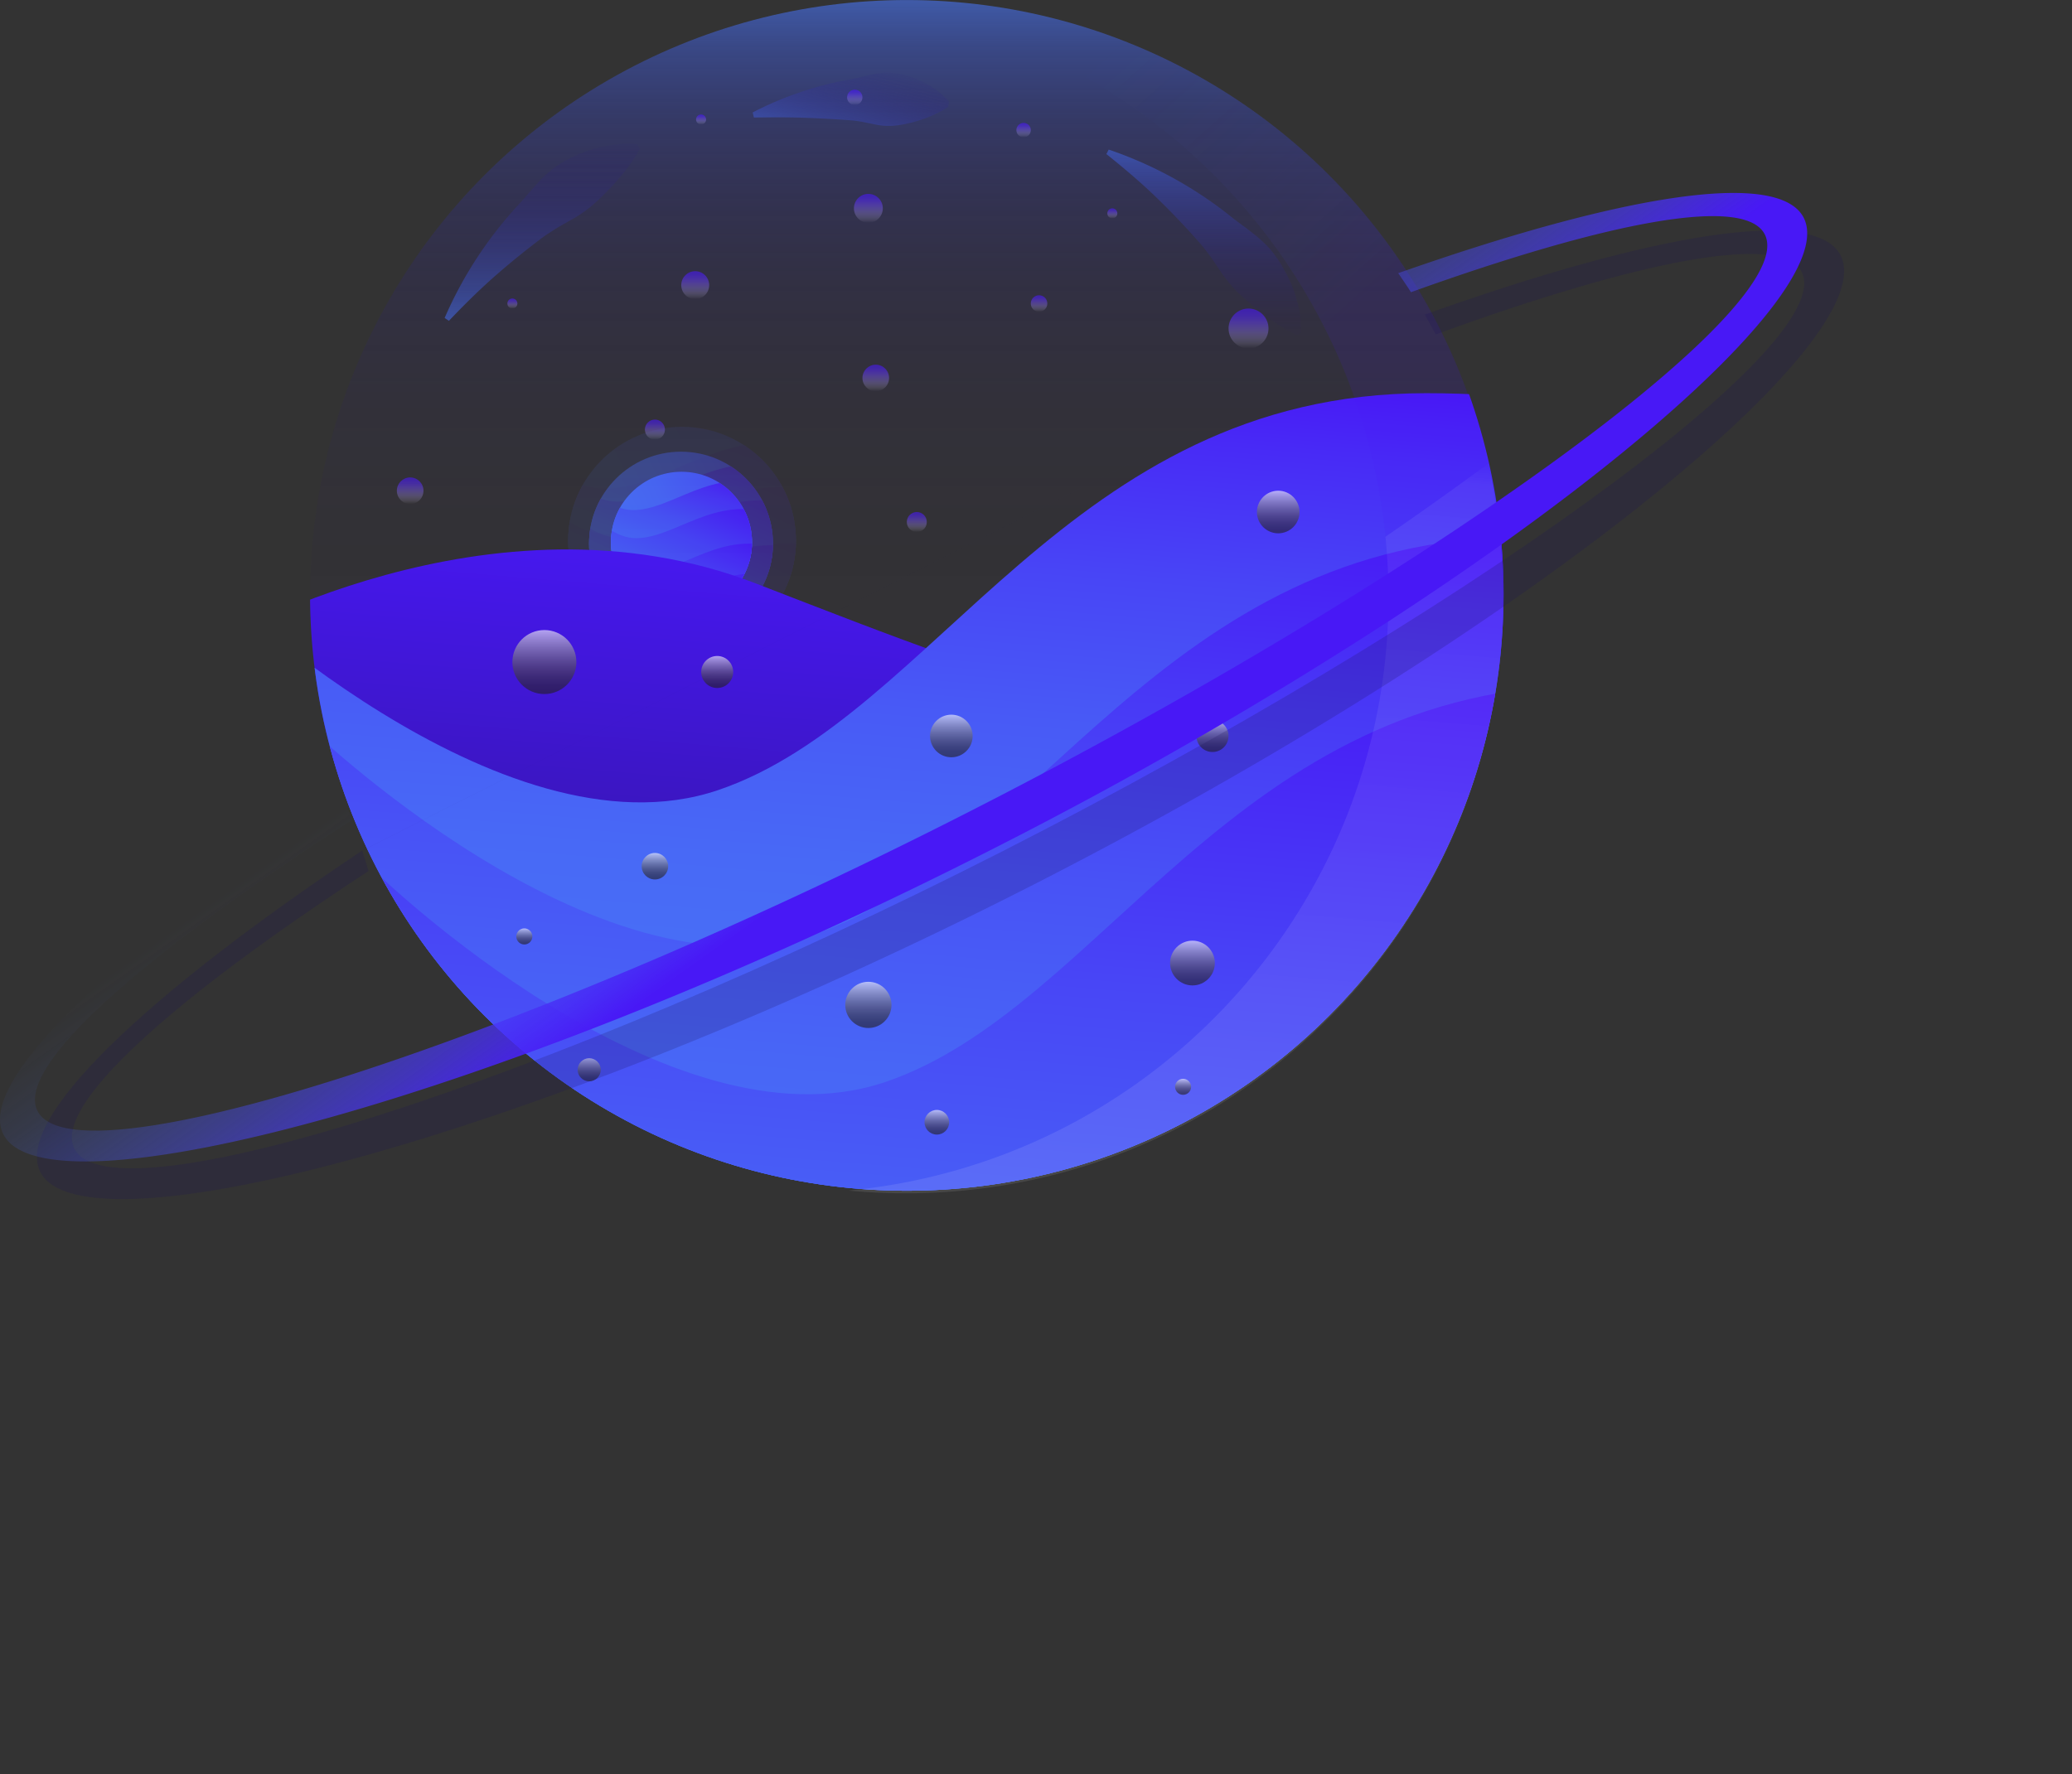 <svg xmlns="http://www.w3.org/2000/svg" xmlns:xlink="http://www.w3.org/1999/xlink" viewBox="0 0 731.62 626.62"><rect x="0" y="0" width="731.62" height="626.62" fill="#333333" stroke="none"/><defs><style>.cls-1{fill:none;}.cls-2{isolation:isolate;}.cls-3,.cls-32,.cls-33{opacity:0.1;}.cls-4{clip-path:url(#clip-path);}.cls-5{fill:url(#linear-gradient);}.cls-6{fill:url(#linear-gradient-2);}.cls-7{fill:url(#linear-gradient-3);}.cls-8{fill:url(#linear-gradient-4);}.cls-9{fill:url(#linear-gradient-5);}.cls-10{opacity:0.4;}.cls-11{clip-path:url(#clip-path-2);}.cls-12{fill:url(#linear-gradient-6);}.cls-13{fill:url(#linear-gradient-7);}.cls-14{fill:url(#linear-gradient-8);}.cls-15{fill:url(#linear-gradient-9);}.cls-16{fill:url(#linear-gradient-10);}.cls-17{clip-path:url(#clip-path-3);}.cls-18{fill:url(#linear-gradient-11);}.cls-19{fill:url(#linear-gradient-12);}.cls-20{fill:url(#linear-gradient-13);}.cls-21{fill:url(#linear-gradient-14);}.cls-22{fill:url(#linear-gradient-15);}.cls-23{fill:url(#linear-gradient-16);}.cls-24{fill:url(#linear-gradient-17);}.cls-25{fill:url(#linear-gradient-18);}.cls-26{fill:url(#linear-gradient-19);}.cls-27{clip-path:url(#clip-path-4);}.cls-28{fill:url(#linear-gradient-20);}.cls-29{fill:url(#linear-gradient-21);}.cls-30{fill:url(#linear-gradient-22);}.cls-31{fill:url(#linear-gradient-23);}.cls-32{fill:url(#linear-gradient-24);}.cls-33{fill:url(#linear-gradient-25);}.cls-34{opacity:0.6;}.cls-35,.cls-36,.cls-37,.cls-38,.cls-39,.cls-40,.cls-41,.cls-42,.cls-43,.cls-44,.cls-45,.cls-46,.cls-47,.cls-48,.cls-49,.cls-50,.cls-51,.cls-52,.cls-53,.cls-54,.cls-55,.cls-56,.cls-57,.cls-58,.cls-59,.cls-60{mix-blend-mode:soft-light;}.cls-35{fill:url(#linear-gradient-26);}.cls-36{fill:url(#linear-gradient-27);}.cls-37{fill:url(#linear-gradient-28);}.cls-38{fill:url(#linear-gradient-29);}.cls-39{fill:url(#linear-gradient-30);}.cls-40{fill:url(#linear-gradient-31);}.cls-41{fill:url(#linear-gradient-32);}.cls-42{fill:url(#linear-gradient-33);}.cls-43{fill:url(#linear-gradient-34);}.cls-44{fill:url(#linear-gradient-35);}.cls-45{fill:url(#linear-gradient-36);}.cls-46{fill:url(#linear-gradient-37);}.cls-47{fill:url(#linear-gradient-38);}.cls-48{fill:url(#linear-gradient-39);}.cls-49{fill:url(#linear-gradient-40);}.cls-50{fill:url(#linear-gradient-41);}.cls-51{fill:url(#linear-gradient-42);}.cls-52{fill:url(#linear-gradient-43);}.cls-53{fill:url(#linear-gradient-44);}.cls-54{fill:url(#linear-gradient-45);}.cls-55{fill:url(#linear-gradient-46);}.cls-56{fill:url(#linear-gradient-47);}.cls-57{fill:url(#linear-gradient-48);}.cls-58{fill:url(#linear-gradient-49);}.cls-59{fill:url(#linear-gradient-50);}.cls-60{fill:#1d1259;opacity:0.2;}.cls-61{fill:url(#linear-gradient-51);}</style><clipPath id="clip-path" transform="translate(0 -0.89)"><circle class="cls-1" cx="240.83" cy="191.85" r="40.21"/></clipPath><linearGradient id="linear-gradient" x1="364.07" y1="911.66" x2="251.76" y2="1023.97" gradientTransform="translate(263.89 -853.79) rotate(19.53)" gradientUnits="userSpaceOnUse"><stop offset="0" stop-color="#4818f6"/><stop offset="0.07" stop-color="#482af6"/><stop offset="0.21" stop-color="#4845f6"/><stop offset="0.36" stop-color="#485af6"/><stop offset="0.52" stop-color="#4869f6"/><stop offset="0.71" stop-color="#4872f6"/><stop offset="1" stop-color="#4875f6"/></linearGradient><linearGradient id="linear-gradient-2" x1="328.64" y1="946.22" x2="328.64" y2="1038.13" gradientTransform="translate(263.89 -853.79) rotate(19.53)" gradientUnits="userSpaceOnUse"><stop offset="0" stop-color="#4818f6"/><stop offset="0.18" stop-color="#4837f6"/><stop offset="0.38" stop-color="#4852f6"/><stop offset="0.58" stop-color="#4866f6"/><stop offset="0.79" stop-color="#4871f6"/><stop offset="1" stop-color="#4875f6"/></linearGradient><linearGradient id="linear-gradient-3" x1="337.33" y1="957.56" x2="329.16" y2="1056.08" gradientTransform="translate(263.89 -853.79) rotate(19.53)" gradientUnits="userSpaceOnUse"><stop offset="0" stop-color="#4818f6"/><stop offset="0.07" stop-color="#4822f6"/><stop offset="0.34" stop-color="#4846f6"/><stop offset="0.59" stop-color="#4860f6"/><stop offset="0.82" stop-color="#4870f6"/><stop offset="1" stop-color="#4875f6"/></linearGradient><linearGradient id="linear-gradient-4" x1="347.53" y1="974.86" x2="339.36" y2="1073.39" xlink:href="#linear-gradient-3"/><linearGradient id="linear-gradient-5" x1="355.59" y1="990.1" x2="347.42" y2="1088.62" xlink:href="#linear-gradient-3"/><clipPath id="clip-path-2" transform="translate(0 -0.89)"><circle class="cls-1" cx="240.46" cy="192.89" r="32.47"/></clipPath><linearGradient id="linear-gradient-6" x1="357.1" y1="928.45" x2="266.4" y2="1019.15" xlink:href="#linear-gradient"/><linearGradient id="linear-gradient-7" x1="328.49" y1="956.36" x2="328.49" y2="1030.58" xlink:href="#linear-gradient-2"/><linearGradient id="linear-gradient-8" x1="335.51" y1="965.52" x2="328.91" y2="1045.09" xlink:href="#linear-gradient-3"/><linearGradient id="linear-gradient-9" x1="343.74" y1="979.49" x2="337.15" y2="1059.06" xlink:href="#linear-gradient-3"/><linearGradient id="linear-gradient-10" x1="350.25" y1="991.8" x2="343.65" y2="1071.36" xlink:href="#linear-gradient-3"/><clipPath id="clip-path-3" transform="translate(0 -0.89)"><circle class="cls-1" cx="240.63" cy="192.42" r="24.91"/></clipPath><linearGradient id="linear-gradient-11" x1="350.29" y1="943.28" x2="280.71" y2="1012.86" xlink:href="#linear-gradient"/><linearGradient id="linear-gradient-12" x1="328.34" y1="964.69" x2="328.34" y2="1021.63" xlink:href="#linear-gradient-2"/><linearGradient id="linear-gradient-13" x1="333.72" y1="971.72" x2="328.66" y2="1032.76" xlink:href="#linear-gradient-3"/><linearGradient id="linear-gradient-14" x1="340.04" y1="982.44" x2="334.98" y2="1043.48" xlink:href="#linear-gradient-3"/><linearGradient id="linear-gradient-15" x1="345.03" y1="991.88" x2="339.97" y2="1052.91" xlink:href="#linear-gradient-3"/><linearGradient id="linear-gradient-16" x1="357.01" y1="-194.83" x2="322.18" y2="225.19" gradientTransform="translate(-19.5 223.67) rotate(-4.74)" gradientUnits="userSpaceOnUse"><stop offset="0" stop-color="#4875f6" stop-opacity="0.6"/><stop offset="0.04" stop-color="#405ede" stop-opacity="0.48"/><stop offset="0.1" stop-color="#3845c4" stop-opacity="0.35"/><stop offset="0.17" stop-color="#312fad" stop-opacity="0.24"/><stop offset="0.24" stop-color="#2b1e9b" stop-opacity="0.15"/><stop offset="0.33" stop-color="#26108d" stop-opacity="0.08"/><stop offset="0.43" stop-color="#230783" stop-opacity="0.04"/><stop offset="0.58" stop-color="#21017e" stop-opacity="0.01"/><stop offset="1" stop-color="#21007c" stop-opacity="0"/></linearGradient><linearGradient id="linear-gradient-17" x1="425.03" y1="46.6" x2="425.03" y2="123.43" gradientUnits="userSpaceOnUse"><stop offset="0" stop-color="#4875f6" stop-opacity="0.6"/><stop offset="0.3" stop-color="#3a4bca" stop-opacity="0.38"/><stop offset="0.62" stop-color="#2d23a0" stop-opacity="0.18"/><stop offset="0.86" stop-color="#240986" stop-opacity="0.05"/><stop offset="1" stop-color="#21007c" stop-opacity="0"/></linearGradient><linearGradient id="linear-gradient-18" x1="304.35" y1="21.55" x2="296.45" y2="56.55" gradientUnits="userSpaceOnUse"><stop offset="0" stop-color="#21007c" stop-opacity="0"/><stop offset="0.49" stop-color="#353bb9" stop-opacity="0.3"/><stop offset="1" stop-color="#4875f6" stop-opacity="0.6"/></linearGradient><linearGradient id="linear-gradient-19" x1="191.44" y1="44.69" x2="191.44" y2="118.62" gradientUnits="userSpaceOnUse"><stop offset="0" stop-color="#21007c" stop-opacity="0"/><stop offset="0.26" stop-color="#2a1b98" stop-opacity="0.14"/><stop offset="0.82" stop-color="#405ede" stop-opacity="0.48"/><stop offset="1" stop-color="#4875f6" stop-opacity="0.6"/></linearGradient><clipPath id="clip-path-4" transform="translate(0 -0.89)"><circle class="cls-1" cx="320.19" cy="210.73" r="210.72"/></clipPath><linearGradient id="linear-gradient-20" x1="287.16" y1="186.5" x2="251.23" y2="619.66" gradientUnits="userSpaceOnUse"><stop offset="0" stop-color="#4818f6"/><stop offset="0.74" stop-color="#201254"/><stop offset="1" stop-color="#12101a"/></linearGradient><linearGradient id="linear-gradient-21" x1="379.5" y1="128.28" x2="350.1" y2="482.77" gradientTransform="matrix(1, 0, 0, 1, 0, 0)" xlink:href="#linear-gradient"/><linearGradient id="linear-gradient-22" x1="413.69" y1="179.09" x2="384.29" y2="533.57" gradientTransform="matrix(1, 0, 0, 1, 0, 0)" xlink:href="#linear-gradient-2"/><linearGradient id="linear-gradient-23" x1="438.54" y1="231.37" x2="409.14" y2="585.85" gradientTransform="matrix(1, 0, 0, 1, 0, 0)" xlink:href="#linear-gradient-3"/><linearGradient id="linear-gradient-24" x1="513.15" y1="175.64" x2="331.91" y2="-26.74" gradientUnits="userSpaceOnUse"><stop offset="0.27" stop-color="#4818f6"/><stop offset="0.28" stop-color="#481af6" stop-opacity="0.98"/><stop offset="0.38" stop-color="#4835f6" stop-opacity="0.69"/><stop offset="0.48" stop-color="#484cf6" stop-opacity="0.44"/><stop offset="0.57" stop-color="#485ef6" stop-opacity="0.25"/><stop offset="0.64" stop-color="#486af6" stop-opacity="0.11"/><stop offset="0.71" stop-color="#4872f6" stop-opacity="0.03"/><stop offset="0.75" stop-color="#4875f6" stop-opacity="0"/></linearGradient><linearGradient id="linear-gradient-25" x1="428.81" y1="156.6" x2="406.11" y2="430.23" gradientUnits="userSpaceOnUse"><stop offset="0" stop-color="#fff" stop-opacity="0"/><stop offset="0.01" stop-color="#fff" stop-opacity="0.21"/><stop offset="0.03" stop-color="#fff" stop-opacity="0.55"/><stop offset="0.57" stop-color="#fff" stop-opacity="0.79"/><stop offset="1" stop-color="#fff"/></linearGradient><linearGradient id="linear-gradient-26" x1="3495.68" y1="3104.37" x2="3517.82" y2="3104.37" gradientTransform="translate(3296.59 -3273.14) rotate(90)" gradientUnits="userSpaceOnUse"><stop offset="0" stop-color="#fff"/><stop offset="0.1" stop-color="#dbdada"/><stop offset="0.28" stop-color="#a3a2a2"/><stop offset="0.45" stop-color="#757374"/><stop offset="0.61" stop-color="#524e4f"/><stop offset="0.76" stop-color="#383435"/><stop offset="0.89" stop-color="#282526"/><stop offset="1" stop-color="#231f20"/></linearGradient><linearGradient id="linear-gradient-27" x1="3504.83" y1="3043.35" x2="3515.9" y2="3043.35" xlink:href="#linear-gradient-26"/><linearGradient id="linear-gradient-28" x1="3525.56" y1="2960.66" x2="3540.31" y2="2960.66" xlink:href="#linear-gradient-26"/><linearGradient id="linear-gradient-29" x1="3619.89" y1="2989.97" x2="3635.89" y2="2989.97" xlink:href="#linear-gradient-26"/><linearGradient id="linear-gradient-30" x1="3646.89" y1="3088.54" x2="3654.89" y2="3088.54" xlink:href="#linear-gradient-26"/><linearGradient id="linear-gradient-31" x1="3601.04" y1="3111.45" x2="3606.61" y2="3111.45" xlink:href="#linear-gradient-26"/><linearGradient id="linear-gradient-32" x1="3527.42" y1="2868.46" x2="3538.52" y2="2868.46" xlink:href="#linear-gradient-26"/><linearGradient id="linear-gradient-33" x1="3654.15" y1="2878.84" x2="3659.7" y2="2878.84" xlink:href="#linear-gradient-26"/><linearGradient id="linear-gradient-34" x1="3605.37" y1="2875.53" x2="3620.87" y2="2875.53" xlink:href="#linear-gradient-26"/><linearGradient id="linear-gradient-35" x1="3665.17" y1="2965.78" x2="3673.68" y2="2965.78" xlink:href="#linear-gradient-26"/><linearGradient id="linear-gradient-36" x1="3574.4" y1="3065.34" x2="3583.57" y2="3065.34" xlink:href="#linear-gradient-26"/><linearGradient id="linear-gradient-37" x1="3446.46" y1="2845.25" x2="3461.21" y2="2845.25" xlink:href="#linear-gradient-26"/><linearGradient id="linear-gradient-38" x1="3539.66" y1="-1696.23" x2="3553.48" y2="-1696.23" gradientTransform="translate(2137.07 3662.73) rotate(-90)" gradientUnits="userSpaceOnUse"><stop offset="0" stop-color="#fff" stop-opacity="0"/><stop offset="0.15" stop-color="#d3c8fd" stop-opacity="0.24"/><stop offset="0.32" stop-color="#a993fb" stop-opacity="0.47"/><stop offset="0.48" stop-color="#8667f9" stop-opacity="0.66"/><stop offset="0.63" stop-color="#6b45f8" stop-opacity="0.81"/><stop offset="0.77" stop-color="#582cf7" stop-opacity="0.91"/><stop offset="0.9" stop-color="#4c1df6" stop-opacity="0.98"/><stop offset="1" stop-color="#4818f6"/></linearGradient><linearGradient id="linear-gradient-39" x1="3474.83" y1="-1813.36" x2="3481.74" y2="-1813.36" xlink:href="#linear-gradient-38"/><linearGradient id="linear-gradient-40" x1="3524.53" y1="-1827.84" x2="3533.73" y2="-1827.84" xlink:href="#linear-gradient-38"/><linearGradient id="linear-gradient-41" x1="3584.05" y1="-1830.45" x2="3594.04" y2="-1830.45" xlink:href="#linear-gradient-38"/><linearGradient id="linear-gradient-42" x1="3614.22" y1="-1775.65" x2="3619.21" y2="-1775.65" xlink:href="#linear-gradient-38"/><linearGradient id="linear-gradient-43" x1="3585.6" y1="-1744.31" x2="3589.07" y2="-1744.31" xlink:href="#linear-gradient-38"/><linearGradient id="linear-gradient-44" x1="3507.46" y1="-1905.82" x2="3514.4" y2="-1905.82" xlink:href="#linear-gradient-38"/><linearGradient id="linear-gradient-45" x1="3618.75" y1="-1889.53" x2="3622.22" y2="-1889.53" xlink:href="#linear-gradient-38"/><linearGradient id="linear-gradient-46" x1="3553.76" y1="-1956.15" x2="3557.22" y2="-1956.15" xlink:href="#linear-gradient-38"/><linearGradient id="linear-gradient-47" x1="3557.08" y1="-1891.59" x2="3566.75" y2="-1891.59" xlink:href="#linear-gradient-38"/><linearGradient id="linear-gradient-48" x1="3625.63" y1="-1835.25" x2="3630.94" y2="-1835.25" xlink:href="#linear-gradient-38"/><linearGradient id="linear-gradient-49" x1="3552.61" y1="-1770.18" x2="3558.33" y2="-1770.18" xlink:href="#linear-gradient-38"/><linearGradient id="linear-gradient-50" x1="3484.71" y1="-1992.24" x2="3493.92" y2="-1992.24" xlink:href="#linear-gradient-38"/><linearGradient id="linear-gradient-51" x1="379.67" y1="410.51" x2="231.28" y2="216.49" gradientTransform="translate(15.93 -97.09) rotate(2.03)" xlink:href="#linear-gradient-24"/></defs><title>Planet_1</title><g class="cls-2"><g id="Layer_2" data-name="Layer 2"><g id="Planet"><g class="cls-3"><g class="cls-4"><path class="cls-5" d="M168.47,120.84s17.67,35.84,40.25,36.15,45.41-25.23,78.52-13.49,38.13,33,38.13,33L243,225.34l-85.26-32.13Z" transform="translate(0 -0.89)"/><path class="cls-6" d="M172.7,137.32s17.67,35.84,40.25,36.16,45.41-25.24,78.52-13.49,38.13,33,38.13,33l-82.33,48.84L162,209.7Z" transform="translate(0 -0.89)"/><path class="cls-7" d="M174.35,153.32S192,189.17,214.6,189.48,260,164.25,293.12,176s38.13,33,38.13,33l-82.32,48.85L163.67,225.7Z" transform="translate(0 -0.89)"/><path class="cls-8" d="M178.18,173s17.67,35.84,40.25,36.15S263.85,184,297,195.7s38.13,33,38.13,33l-82.32,48.85L167.5,245.42Z" transform="translate(0 -0.89)"/><path class="cls-9" d="M180.68,190.09s17.67,35.84,40.25,36.16,45.41-25.24,78.52-13.49,38.13,33,38.13,33l-82.33,48.84L170,262.47Z" transform="translate(0 -0.89)"/></g></g><g class="cls-10"><g class="cls-11"><path class="cls-12" d="M182,135.54s14.27,29,32.51,29.2,36.67-20.38,63.41-10.9,30.8,26.65,30.8,26.65l-66.49,39.44L173.39,194Z" transform="translate(0 -0.89)"/><path class="cls-13" d="M185.44,148.85s14.27,29,32.51,29.2,36.67-20.38,63.41-10.89,30.8,26.64,30.8,26.64l-66.49,39.45L176.81,207.3Z" transform="translate(0 -0.89)"/><path class="cls-14" d="M186.77,161.78s14.28,28.94,32.51,29.19S256,170.6,282.69,180.08s30.8,26.64,30.8,26.64L247,246.17l-68.85-25.94Z" transform="translate(0 -0.89)"/><path class="cls-15" d="M189.87,177.7s14.27,29,32.5,29.2,36.68-20.38,63.42-10.9,30.79,26.65,30.79,26.65l-66.49,39.44-68.85-25.94Z" transform="translate(0 -0.89)"/><path class="cls-16" d="M191.89,191.47s14.27,28.95,32.5,29.2,36.68-20.38,63.42-10.9,30.79,26.65,30.79,26.65l-66.49,39.45-68.85-26Z" transform="translate(0 -0.89)"/></g></g><g class="cls-17"><path class="cls-18" d="M195.8,148.42s10.95,22.21,24.93,22.4,28.14-15.63,48.65-8.35S293,182.9,293,182.9l-51,30.27-52.82-19.91Z" transform="translate(0 -0.89)"/><path class="cls-19" d="M198.42,158.64s11,22.2,24.94,22.4,28.13-15.64,48.64-8.36,23.63,20.44,23.63,20.44l-51,30.26-52.82-19.9Z" transform="translate(0 -0.89)"/><path class="cls-20" d="M199.44,168.55s10.95,22.21,24.94,22.4,28.14-15.63,48.65-8.36S296.65,203,296.65,203l-51,30.26-52.81-19.9Z" transform="translate(0 -0.89)"/><path class="cls-21" d="M201.82,180.77s11,22.2,24.93,22.39,28.14-15.63,48.65-8.35S299,215.25,299,215.25l-51,30.26-52.82-19.9Z" transform="translate(0 -0.89)"/><path class="cls-22" d="M203.37,191.33s10.94,22.21,24.93,22.4,28.14-15.63,48.65-8.36,23.62,20.44,23.62,20.44l-51,30.26-52.82-19.9Z" transform="translate(0 -0.89)"/></g><circle class="cls-23" cx="320.19" cy="210.73" r="210.72"/><path class="cls-24" d="M391.48,53.72a142.77,142.77,0,0,1,42.6,23.21c1.58,1.3,3.25,2.52,4.93,3.75s3.3,2.53,4.93,3.83a46.8,46.8,0,0,1,4.48,4.31,45,45,0,0,1,3.68,5c1.07,1.8,2.07,3.63,3,5.52s1.65,3.88,2.32,5.89a57.18,57.18,0,0,1,1.55,6.29c.16,1.1.31,2.19.38,3.32l.1,1.7c0,.59,0,1.15,0,1.75l-1.54.94c-.56-.23-1.05-.5-1.58-.75l-1.47-.79c-1-.53-1.88-1.1-2.77-1.67a60.87,60.87,0,0,1-5.07-3.47c-1.64-1.17-3.16-2.39-4.62-3.64s-2.92-2.48-4.28-3.78a39,39,0,0,1-3.87-4.06,40.33,40.33,0,0,1-3.37-4.48l-3.2-4.72c-1.12-1.53-2.27-3.05-3.49-4.5q-7.46-8.59-15.8-16.66c-5.56-5.4-11.53-10.43-17.73-15.41Z" transform="translate(0 -0.89)"/><path class="cls-25" d="M265.77,40.6a115.78,115.78,0,0,1,16.55-7.06A114.51,114.51,0,0,1,299.87,29c3-.52,6-1.39,9-2a25.26,25.26,0,0,1,4.57-.44,23.42,23.42,0,0,1,4.55.52,35.68,35.68,0,0,1,4.48,1.29,38.46,38.46,0,0,1,4.38,1.94A35.51,35.51,0,0,1,331.08,33c.68.55,1.36,1.09,2,1.72l1,1a14.28,14.28,0,0,1,1,1.07l-.25,1.78c-.4.3-.8.53-1.19.8l-1.17.68c-.78.45-1.54.81-2.29,1.17a40,40,0,0,1-4.43,1.8,45.84,45.84,0,0,1-8.47,2.08,22.85,22.85,0,0,1-8.24-.24L304.85,44a40,40,0,0,0-4.18-.59c-5.59-.42-11.24-.74-17-.94s-11.54-.14-17.47-.08Z" transform="translate(0 -0.89)"/><path class="cls-26" d="M157,113.19a141.7,141.7,0,0,1,25.85-39.75c1.39-1.45,2.7-3,4-4.53s2.7-3,4.08-4.54a46.81,46.81,0,0,1,4.53-4.05,43.43,43.43,0,0,1,5.15-3.21c1.83-.9,3.69-1.74,5.61-2.48s3.91-1.31,5.93-1.8a53.74,53.74,0,0,1,6.26-1c1.09-.07,2.17-.13,3.29-.1l1.67,0c.57,0,1.12.07,1.71.16l.82,1.6c-.26.54-.55,1-.83,1.51l-.87,1.39c-.58.93-1.19,1.77-1.8,2.61-1.2,1.7-2.44,3.26-3.72,4.74s-2.54,2.92-3.86,4.26-2.62,2.69-4,3.92a37.66,37.66,0,0,1-4.22,3.48A40.78,40.78,0,0,1,202,78.35l-4.84,2.75c-1.59,1-3.16,2-4.67,3Q183.53,90.74,175,98.2c-5.71,5-11.12,10.37-16.49,16Z" transform="translate(0 -0.89)"/><g class="cls-27"><path class="cls-28" d="M75.68,228.29S172.87,170.59,267,207s179.19,71.38,224.13,28L382.26,627.51l-241.74-2Z" transform="translate(0 -0.89)"/><path class="cls-29" d="M73.57,205.76s103,100.29,180,74.19,123.64-140.19,250-140.19,169,66,169,66L452.15,470.43,124.4,464.05Z" transform="translate(0 -0.89)"/><path class="cls-30" d="M107.76,256.57s103,100.29,180,74.19,123.64-140.19,250-140.19,169,66,169,66L486.34,521.24l-327.75-6.38Z" transform="translate(0 -0.89)"/><path class="cls-31" d="M132.61,308.85s103,100.29,180,74.19,123.65-140.19,250-140.19,169,66,169,66L511.19,573.52l-327.75-6.38Z" transform="translate(0 -0.89)"/></g><path class="cls-32" d="M525.47,164.61c-11.32,8.38-23.45,17-36.28,25.85C479,89.13,398.28,11.32,300,1.86l2.65-.24a210.62,210.62,0,0,1,185.7,83.13c1.61,2.15,3.2,4.33,4.74,6.55A209.21,209.21,0,0,1,525.47,164.61Z" transform="translate(0 -0.89)"/><path class="cls-33" d="M337.45,421.62a211.57,211.57,0,0,1-37.86-.24c110.35-10.52,193.08-104.62,190.62-214.29q-.13-6.41-.68-12.88c-.1-1.25-.21-2.5-.34-3.75,12.83-8.82,25-17.47,36.28-25.85q1.62,7.19,2.77,14.54T530,194.21C539.65,310.19,453.42,412,337.45,421.62Z" transform="translate(0 -0.89)"/><g class="cls-34"><circle class="cls-35" cx="192.22" cy="233.83" r="11.3"/><circle class="cls-36" cx="253.24" cy="237.34" r="5.65"/><circle class="cls-37" cx="335.92" cy="259.94" r="7.52"/><circle class="cls-38" cx="306.62" cy="354.92" r="8.16"/><circle class="cls-39" cx="208.05" cy="377.83" r="4.08"/><circle class="cls-40" cx="185.14" cy="330.74" r="2.84"/><circle class="cls-41" cx="428.13" cy="259.94" r="5.66"/><circle class="cls-42" cx="417.75" cy="383.85" r="2.83"/><circle class="cls-43" cx="421.06" cy="340.14" r="7.9"/><circle class="cls-44" cx="330.8" cy="396.37" r="4.35"/><circle class="cls-45" cx="231.25" cy="305.94" r="4.68"/><circle class="cls-46" cx="451.34" cy="180.84" r="7.52"/></g><g class="cls-34"><circle class="cls-47" cx="440.85" cy="116.02" r="7.05"/><circle class="cls-48" cx="323.72" cy="184.37" r="3.53"/><circle class="cls-49" cx="309.23" cy="133.5" r="4.7"/><circle class="cls-50" cx="306.62" cy="73.58" r="5.1"/><circle class="cls-51" cx="361.43" cy="45.96" r="2.55"/><circle class="cls-52" cx="392.76" cy="75.36" r="1.77"/><circle class="cls-53" cx="231.25" cy="151.73" r="3.54"/><circle class="cls-54" cx="247.55" cy="42.21" r="1.77"/><circle class="cls-55" cx="180.92" cy="107.2" r="1.77"/><circle class="cls-56" cx="245.48" cy="100.71" r="4.93"/><circle class="cls-57" cx="301.82" cy="34.39" r="2.71"/><circle class="cls-58" cx="366.89" cy="107.2" r="2.92"/><circle class="cls-59" cx="144.83" cy="173.32" r="4.7"/></g><path class="cls-60" d="M127.91,301.29c-77.36,51.65-123,95.25-113.67,113.54,15.14,29.74,174-11.5,349.51-100.89S665.07,120.84,649.92,91.1C641,73.65,584.1,83.1,503.07,112m0,0,3.9,7c71.1-25.88,121.94-36.23,129.21-22,13.18,25.88-121.74,122.84-282.32,204.61s-314.4,130.86-327.57,105c-7.75-15.22,34.83-52.95,103.86-98.08l-2.24-7.21" transform="translate(0 -0.89)"/><path class="cls-61" d="M530.27,193.13q-18.25,13-39,26.57a1528.59,1528.59,0,0,1-140.56,80.95C175.18,390,16.35,431.27,1.2,401.54c-9.58-18.82,38.95-64.39,120.34-118a23.61,23.61,0,0,0,3,6.78C51.18,337.62,5.23,377.53,13.25,393.28c13.18,25.87,167-23.21,327.58-105C395.4,260.51,447,231,490.84,203.05,504,194.69,516.41,186.48,528,178.5c63.68-43.75,102.49-80.37,95.14-94.82-7.13-14-56.08-4.33-124.93,20.41-1.45-2.28-3-4.51-4.5-6.72C572.79,69.53,628.14,60.62,636.89,77.8,646,95.76,603.81,140.68,530.27,193.13Z" transform="translate(0 -0.89)"/></g></g></g></svg>